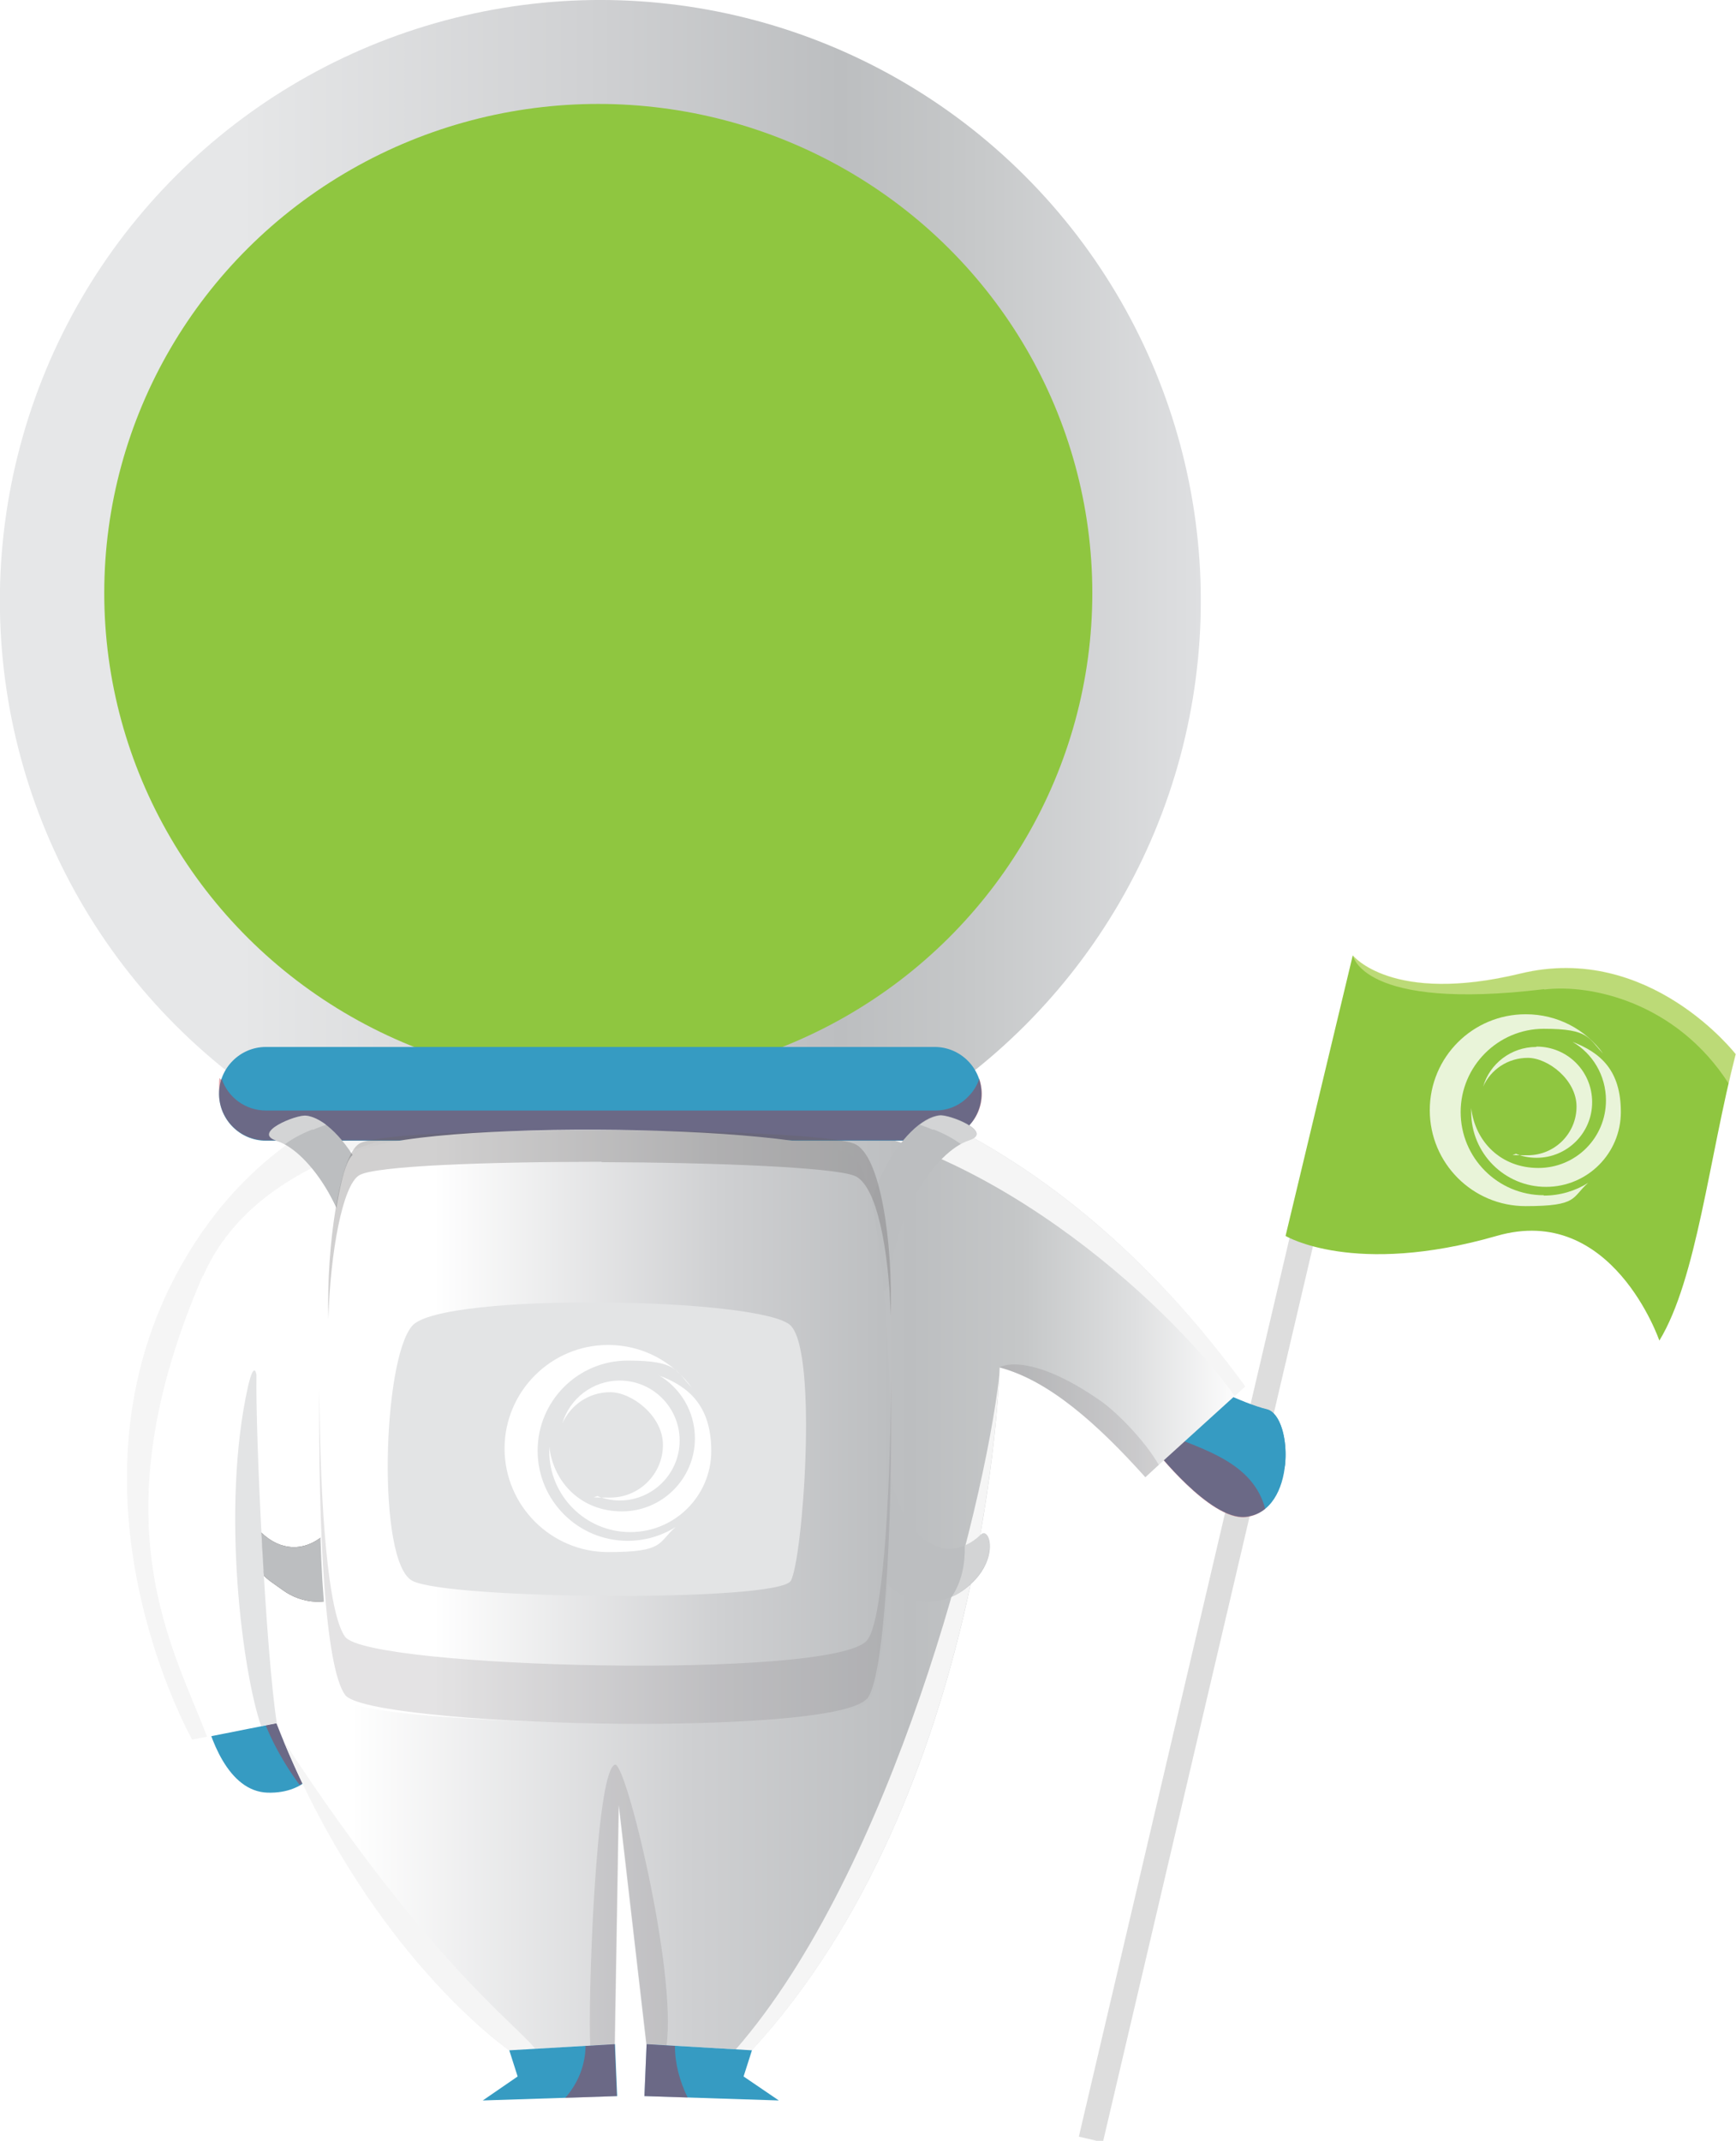 <?xml version="1.0" encoding="UTF-8"?>
<svg xmlns="http://www.w3.org/2000/svg" xmlns:xlink="http://www.w3.org/1999/xlink" viewBox="0 0 477.9 589.1"><defs>
<style>.cls-1{fill:#646363;mix-blend-mode:screen;opacity:.3;}.cls-2{fill:url(#linear-gradient);}.cls-3{mask:url(#mask);}.cls-4{filter:url(#luminosity-noclip-2);}.cls-5,.cls-6{fill:#f5f5f5;}.cls-7{fill:#fff;}.cls-8{fill:#8fc640;}.cls-9,.cls-10{fill:#bcbec0;}.cls-11{fill:#ddd;}.cls-12{fill:#56504f;}.cls-13{fill:#369bc2;}.cls-14{fill:url(#_ÂÁ_Ï_ÌÌ_È_ËÂÌÚ_29);opacity:.4;}.cls-14,.cls-15{mix-blend-mode:overlay;}.cls-16{fill:#787778;opacity:.2;}.cls-16,.cls-10,.cls-17,.cls-18,.cls-19{mix-blend-mode:multiply;}.cls-17{fill:#e3e4e5;}.cls-15{fill:url(#linear-gradient-2);}.cls-18{fill:#bb202e;opacity:.4;}.cls-19{fill:url(#_ÂÁ_Ï_ÌÌ_È_ËÂÌÚ_7);}.cls-20{fill:url(#linear-gradient-3);}.cls-21{fill:url(#linear-gradient-4);}.cls-22{opacity:.8;}.cls-23{isolation:isolate;}.cls-24{mask:url(#mask-1);}.cls-6{opacity:.4;}</style>
<linearGradient id="linear-gradient" x1="0" y1="165.3" x2="330.6" y2="165.3" gradientTransform="translate(165.3 -68.5) rotate(45)" gradientUnits="userSpaceOnUse">
    <stop offset=".2" stop-color="#e6e7e8"/>
    <stop offset=".5" stop-color="#cfd0d2"/>
    <stop offset=".7" stop-color="#bcbec0"/>
    <stop offset=".8" stop-color="#c5c7c8"/>
    <stop offset="1" stop-color="#dedfe1"/>
    <stop offset="1" stop-color="#e6e7e8"/>
</linearGradient>
<filter id="luminosity-noclip-2" x="36.2" y="39" width="210.5" height="162.1" color-interpolation-filters="sRGB" filterUnits="userSpaceOnUse"><feFlood flood-color="#fff" result="bg"/><feBlend in="SourceGraphic" in2="bg"/></filter><filter id="luminosity-noclip-3" x="8300.3" y="-8494.3" width="-32766" height="32766" color-interpolation-filters="sRGB" filterUnits="userSpaceOnUse"><feFlood flood-color="#fff" result="bg"/><feBlend in="SourceGraphic" in2="bg"/></filter><mask id="mask-1" x="8300.3" y="-8494.3" width="-32766" height="32766" maskUnits="userSpaceOnUse"/><linearGradient id="_ÂÁ_Ï_ÌÌ_È_ËÂÌÚ_7" x1="-198" y1="48" x2="-86.4" y2="197.5" gradientTransform="translate(277.4)" gradientUnits="userSpaceOnUse"><stop offset="0" stop-color="#fff"/><stop offset="1" stop-color="#000"/></linearGradient>
<mask id="mask" x="36.2" y="39" width="210.5" height="162.1" maskUnits="userSpaceOnUse">
<g class="cls-4"><g class="cls-24"><path class="cls-19" d="M36.9,165.5c-1.5,12.3-2.2,28.6,15.8,34.4,9.2,3,20.1,.5,28.4-3.8,8.3-4.3,14.9-10.3,22.4-15.4,16.3-11.1,36.6-18,56.6-24.5,20-6.5,40.4-13.1,57.2-23.8,16.8-10.7,29.7-26.4,29.2-43.2-.4-14.9-7.1-26.2-22.3-35.4-14.4-8.8-32.6-13.9-50.9-14.6-71.8-2.6-119.6,51.2-132.1,100.4-2.2,8.5-3.4,17.3-4.4,26Z"/></g></g></mask><linearGradient id="linear-gradient-2" x1="-198" y1="48" x2="-86.4" y2="197.5" gradientTransform="translate(277.4)" gradientUnits="userSpaceOnUse"><stop offset="0" stop-color="#fff7cc"/><stop offset="1" stop-color="#fff7cc" stop-opacity="0"/></linearGradient><linearGradient id="_ÂÁ_Ï_ÌÌ_È_ËÂÌÚ_29" x1="372.4" y1="280.6" x2="477.9" y2="280.6" gradientUnits="userSpaceOnUse"><stop offset="0" stop-color="#fff7cc"/><stop offset="1" stop-color="#fff7cc"/></linearGradient><linearGradient id="linear-gradient-3" x1="35" y1="426.7" x2="342.8" y2="426.7" gradientUnits="userSpaceOnUse"><stop offset=".2" stop-color="#fff"/><stop offset=".5" stop-color="#cfd0d2"/><stop offset=".7" stop-color="#bcbec0"/><stop offset=".8" stop-color="#c5c7c8"/><stop offset=".9" stop-color="#dedfe0"/><stop offset="1" stop-color="#fff"/></linearGradient><linearGradient id="linear-gradient-4" x1="87.9" y1="392.6" x2="245.3" y2="392.6" gradientUnits="userSpaceOnUse"><stop offset=".2" stop-color="#fff"/><stop offset=".7" stop-color="#cfd0d2"/><stop offset="1" stop-color="#bcbec0"/></linearGradient></defs><g class="cls-23">
<g id="head"><circle class="cls-2" cx="165.3" cy="165.3" r="165.3" transform="translate(-68.5 165.3) rotate(-45)"/><ellipse class="cls-8" cx="164.7" cy="163.2" rx="136" ry="134.6"/><g class="cls-3"><path class="cls-15" d="M36.9,165.5c-1.5,12.3-2.2,28.6,15.8,34.4,9.2,3,20.1,.5,28.4-3.8,8.3-4.3,14.9-10.3,22.4-15.4,16.3-11.1,36.6-18,56.6-24.5,20-6.5,40.4-13.1,57.2-23.8,16.8-10.7,29.7-26.4,29.2-43.2-.4-14.9-7.1-26.2-22.3-35.4-14.4-8.8-32.6-13.9-50.9-14.6-71.8-2.6-119.6,51.2-132.1,100.4-2.2,8.5-3.4,17.3-4.4,26Z"/></g></g><g id="stick"><rect class="cls-11" x="172.5" y="423.9" width="330.8" height="6.8" transform="translate(-155.1 659.1) rotate(-76.8)"/></g><g id="flag"><path class="cls-8" d="M477.9,290.2s-23.8-30.9-59.3-22.3c-35.5,8.6-46.2-5-46.2-5l-18.5,77.2s18.8,11.3,58.1,0c31.8-9.2,44.8,28.8,44.8,28.8,10.3-16.9,13.7-50.5,21-78.8Z"/><path class="cls-14" d="M425.1,272.3c12.8-1.6,36.4,3.5,50.8,25.9,.6-2.7,1.3-5.4,2-8.1,0,0-23.8-30.9-59.3-22.3-35.5,8.6-46.2-5-46.2-5,0,0,2.3,15.5,52.7,9.4Z"/><g class="cls-22"><path class="cls-7" d="M425,328.9c-12.7,0-22.9-10.3-22.9-22.9s10.3-22.9,22.9-22.9,12.2,2.6,16.3,6.8c-4.8-6.6-12.5-10.8-21.3-10.8-14.6,0-26.4,11.8-26.4,26.4s11.8,26.4,26.4,26.4,12.6-2.4,17.2-6.4c-3.5,2.2-7.7,3.5-12.2,3.5Z"/><path class="cls-7" d="M432.9,286.7c5.5,3.2,9.2,9.2,9.2,16.1,0,10.3-8.3,18.6-18.6,18.6s-17.4-7.2-18.5-16.5c0,.4,0,.7,0,1.1,0,11.4,9.2,20.6,20.6,20.6s20.6-9.2,20.6-20.6-5.5-16.3-13.3-19.3Z"/><path class="cls-7" d="M422.9,288.1c-6.9,0-12.8,4.6-14.6,10.9,2.1-4.7,6.8-7.9,12.3-7.9s13.4,6,13.4,13.4-6,13.4-13.4,13.4-2.4-.2-3.5-.5c1.8,.8,3.8,1.2,5.9,1.2,8.4,0,15.3-6.8,15.3-15.3s-6.8-15.3-15.3-15.3Z"/></g></g><g id="body"><path class="cls-13" d="M55.9,469.9c1.7,8,6.8,23.1,17.8,23.4s14.3-7.6,14.3-7.6l-9.3-17.9-22.8,2.2Z"/><path class="cls-18" d="M82.5,491.2c4-2.3,5.4-5.6,5.4-5.6l-9.3-17.9-7.7,.7c2.4,8.2,6.5,15.9,11.6,22.8Z"/><path class="cls-13" d="M317.8,398.7s15.2,19.6,25,18.7c14.2-1.3,13.1-27.8,6-29.6-7.1-1.7-19-8-19-8l-12,18.9Z"/><path class="cls-18" d="M320.5,394.5l-2.7,4.3s15.2,19.6,25,18.7c2.2-.2,4-1.1,5.5-2.3-3.3-12.5-16.4-16.2-27.7-20.7Z"/><path class="cls-13" d="M353.7,403.6c-.5-4.8-2.4-8.8-4.9-9.4-7.1-1.7-19-8-19-8l-9.7,15.3c-1.4-1.6-2.3-2.7-2.3-2.7l12-18.9s11.9,6.3,19,8c3.7,.9,5.8,8.4,4.9,15.7Z"/><path class="cls-20" d="M342.8,381.5l-23.8,21.6-3.7,3.4c-13.1-14.6-26.5-26.6-40.1-30.2,0,0-3.2,117.3-68.3,187.9l-29-1.7-7.6-65.8-1.1,65.8-29,1.7s-39.6-27.1-64.1-90l-23.2,4.6s-38.4-67.9-2.9-130.7c18.6-32.9,50.9-54.2,107.9-58.3,73-5.3,135.9,24.9,184.9,91.7Z"/><path class="cls-16" d="M169.3,485.6c-5.4,1.5-7.5,66.4-6.8,77.3l6.8-.4,1.1-65.8,7.6,65.8,5.5,.3c2.8-20.5-11.2-78.1-14.2-77.2Z"/><path class="cls-5" d="M147.3,563.8l-7.1,.4s-37.6-25.8-62.2-85.3c39.5,60.5,63.6,77.7,69.3,84.8Zm55.2,.2l4.4,.3c60.1-65.2,67.4-170.3,68.2-185.9-4.1,37.1-29.8,136.6-72.6,185.6ZM55.9,351.2c24.5-56.6,139.2-46.1,164.5-43.3,54.6,6,104.6,54.9,119.5,76.3l2.9-2.7c-49-66.8-111.9-97.1-184.9-91.8-57,4.1-89.3,25.5-107.9,58.3-35.5,62.8,2.9,130.7,2.9,130.7l4.1-.8c-9.5-25-30.4-59.4-1.2-126.8Z"/><path class="cls-13" d="M257.4,313.9H73.2c-7.1,0-12.9-5.8-12.9-12.9h0c0-7.1,5.8-12.9,12.9-12.9h184.1c7.1,0,12.9,5.8,12.9,12.9h0c0,7.1-5.8,12.9-12.9,12.9Z"/><path class="cls-18" d="M270.3,300.9c0,3.6-1.4,6.8-3.8,9.1-2.3,2.3-5.6,3.8-9.1,3.8H73.2c-7.2,0-12.9-5.8-12.9-12.9s.2-2.8,.7-4.1c1.7,5.1,6.5,8.8,12.3,8.8h184.1c3.6,0,6.8-1.4,9.1-3.8,1.4-1.4,2.5-3.1,3.1-5,.4,1.3,.7,2.7,.7,4.1Z"/><polygon class="cls-13" points="140.2 564.2 142.5 571.4 132.9 578 169.9 576.8 169.3 562.5 140.2 564.2"/><g><path class="cls-9" d="M243.8,396c1.5,26.6,15.6,36.4,26.2,26.3,2.6-2.5,5.6,7.8-4.8,15.3-9.9,7.2-31.9,5.4-30.3-41.1,0,0,9-1.2,9-.5Z"/><path class="cls-10" d="M251.6,440.2c1.2-.8,2.3-1.7,3.2-2.7,3.1-3.3,4-7.4,4-11.7-7.4-1.9-14-12.2-15-29.8,0-.7-9,.5-9,.5-1,30,7.8,41.3,16.8,43.7Z"/><path class="cls-9" d="M258.7,306.9c-9.7,.9-25,24.4-19.8,47.2,.8,3.3,5.9,1.5,6.1-1.7,1-17.7,12.3-35.5,21.8-38.6,6.9-2.3-5.4-7.2-8.1-6.9Z"/><path class="cls-10" d="M245,319.1c-5.4,9.1-9,22.2-6.1,35.1,.8,3.3,5.9,1.5,6.1-1.7,.5-8.5,3.4-17.1,7.2-24-2-3.5-4.3-6.7-7.2-9.5Z"/><path class="cls-6" d="M257,310.8c2.8,1.1,5.3,2.4,7.6,4.1,.7-.4,1.5-.8,2.2-1,6.9-2.3-5.4-7.2-8.1-6.9-1.7,.2-3.6,1.1-5.5,2.5,1.2,.4,2.5,.9,3.7,1.4Z"/><path class="cls-6" d="M269.9,422.3c-1.4,1.3-2.9,2.3-4.3,3,.1,5-.8,9.9-3.6,14.1,1.1-.5,2.2-1.1,3.1-1.8,10.4-7.5,7.5-17.9,4.8-15.3Z"/></g><g><path class="cls-12" d="M108.2,396.5c1.5,46.5-20.4,48.3-30.3,41.1-2.2-1.6-4.3-2.9-5.3-4.1-.5-4-.4-7.4-.7-11.8,10.5,10.2,25.7,.9,27.2-25.7,0-.7,9,.5,9,.5Z"/><path class="cls-9" d="M108.2,396.5c1.5,46.5-20.4,48.3-30.3,41.1-2.2-1.6-4.3-2.9-5.3-4.1-.5-4-.4-7.4-.7-11.8,10.5,10.2,25.7,.9,27.2-25.7,0-.7,9,.5,9,.5Z"/><path class="cls-9" d="M76.1,313.9c9.5,3.1,20.8,20.9,21.8,38.6,.2,3.1,5.4,5,6.1,1.7,5.2-22.8-10.2-46.3-19.8-47.2-2.7-.3-15,4.7-8.1,6.9Z"/><path class="cls-10" d="M97.9,319.1c5.4,9.1,9,22.2,6.1,35.1-.8,3.3-5.9,1.5-6.1-1.7-.5-8.5-3.4-17.1-7.2-24,2-3.5,4.3-6.7,7.2-9.5Z"/><path class="cls-6" d="M86,310.8c-2.8,1.1-5.3,2.4-7.6,4.1-.7-.4-1.5-.8-2.2-1-6.9-2.3,5.4-7.2,8.1-6.9,1.7,.2,3.6,1.1,5.5,2.5-1.2,.4-2.5,.9-3.7,1.4Z"/></g><path class="cls-18" d="M155.6,577.3l14.2-.5-.6-14.3-8,.5c-.1,5.6-2.2,10.4-5.6,14.3Z"/><polygon class="cls-13" points="207 564.2 204.7 571.4 214.4 578 177.4 576.8 178 562.5 207 564.2"/><path class="cls-18" d="M185.8,563l-7.8-.5-.6,14.3,11.9,.4c-2.2-4.5-3.5-9.4-3.5-14.2Z"/><path class="cls-21" d="M96.6,318.3c8.9-10.4,125.7-9.4,138.3,0,12.6,9.4,13.6,141.6,3.7,150.4-9.9,8.8-137.2,6.2-143.5-.9-11.8-13.3-7.3-139.2,1.6-149.6Z"/><path class="cls-16" d="M238.6,467.5c-9.9,10.8-137.3,7.6-143.6-1.1-5.5-7.6-7.4-45-7.1-84.2,.2,32.9,2.4,61.7,7.1,68.2,6.3,8.7,133.6,11.9,143.6,1.1,4.2-4.6,6.4-35.9,6.7-71.6,.4,41.8-1.9,82.4-6.7,87.7Z"/><path class="cls-1" d="M165.6,319.7c-31.4,0-62.4,1.1-66.7,3.7-4.6,2.7-8,21.4-8.5,39.5-.6-20.3,3.2-45,8.5-48.2,8.7-5.2,123.8-4.7,136.2,0,7.3,2.8,10.7,27.1,10.1,47.4-.5-18-3.8-36.3-10.1-38.6-6.2-2.3-38.1-3.6-69.5-3.7"/><path class="cls-17" d="M113.5,364.8c-8.2,9.3-9.8,65,0,70.2,9.8,5.2,100.8,5.9,104.2,0,3.3-5.9,7.5-62.4,0-70.2-7.5-7.8-96-9.3-104.2,0Z"/><path class="cls-17" d="M70.6,378.4c0-.2-.6-4.2-2.3,3-7.6,33.9-1.4,79.4,3.6,93.6,1.5-.4,2.7-.6,4.3-.8-3.1-20.1-5.9-79.8-5.6-95.8Z"/><path class="cls-16" d="M319,403.1l-3.7,3.4c-13.1-14.6-26.5-26.6-40.1-30.2-.2-.1,7.7-4.8,27.8,9.2,4.4,3.1,12,10.7,16,17.6Z"/></g><g id="body_swirl"><path class="cls-7" d="M172.8,424c-13.7,0-24.8-11.1-24.8-24.8s11.1-24.8,24.8-24.8,13.2,2.8,17.6,7.4c-5.2-7.1-13.5-11.7-23-11.7-15.7,0-28.5,12.8-28.5,28.5s12.8,28.5,28.5,28.5,13.6-2.6,18.6-6.9c-3.8,2.4-8.4,3.8-13.2,3.8Z"/><path class="cls-7" d="M181.3,378.4c6,3.5,10,10,10,17.4,0,11.1-9,20.1-20.1,20.1s-18.8-7.8-20-17.8c0,.4,0,.8,0,1.2,0,12.3,10,22.3,22.3,22.3s22.3-10,22.3-22.3-6-17.7-14.4-20.8Z"/><path class="cls-7" d="M170.6,379.9c-7.5,0-13.8,5-15.8,11.8,2.3-5.1,7.3-8.6,13.2-8.6s14.5,6.5,14.5,14.5-6.5,14.5-14.5,14.5-2.6-.2-3.8-.5c2,.8,4.1,1.3,6.4,1.3,9.1,0,16.5-7.4,16.5-16.5s-7.4-16.5-16.5-16.5Z"/></g></g></svg>